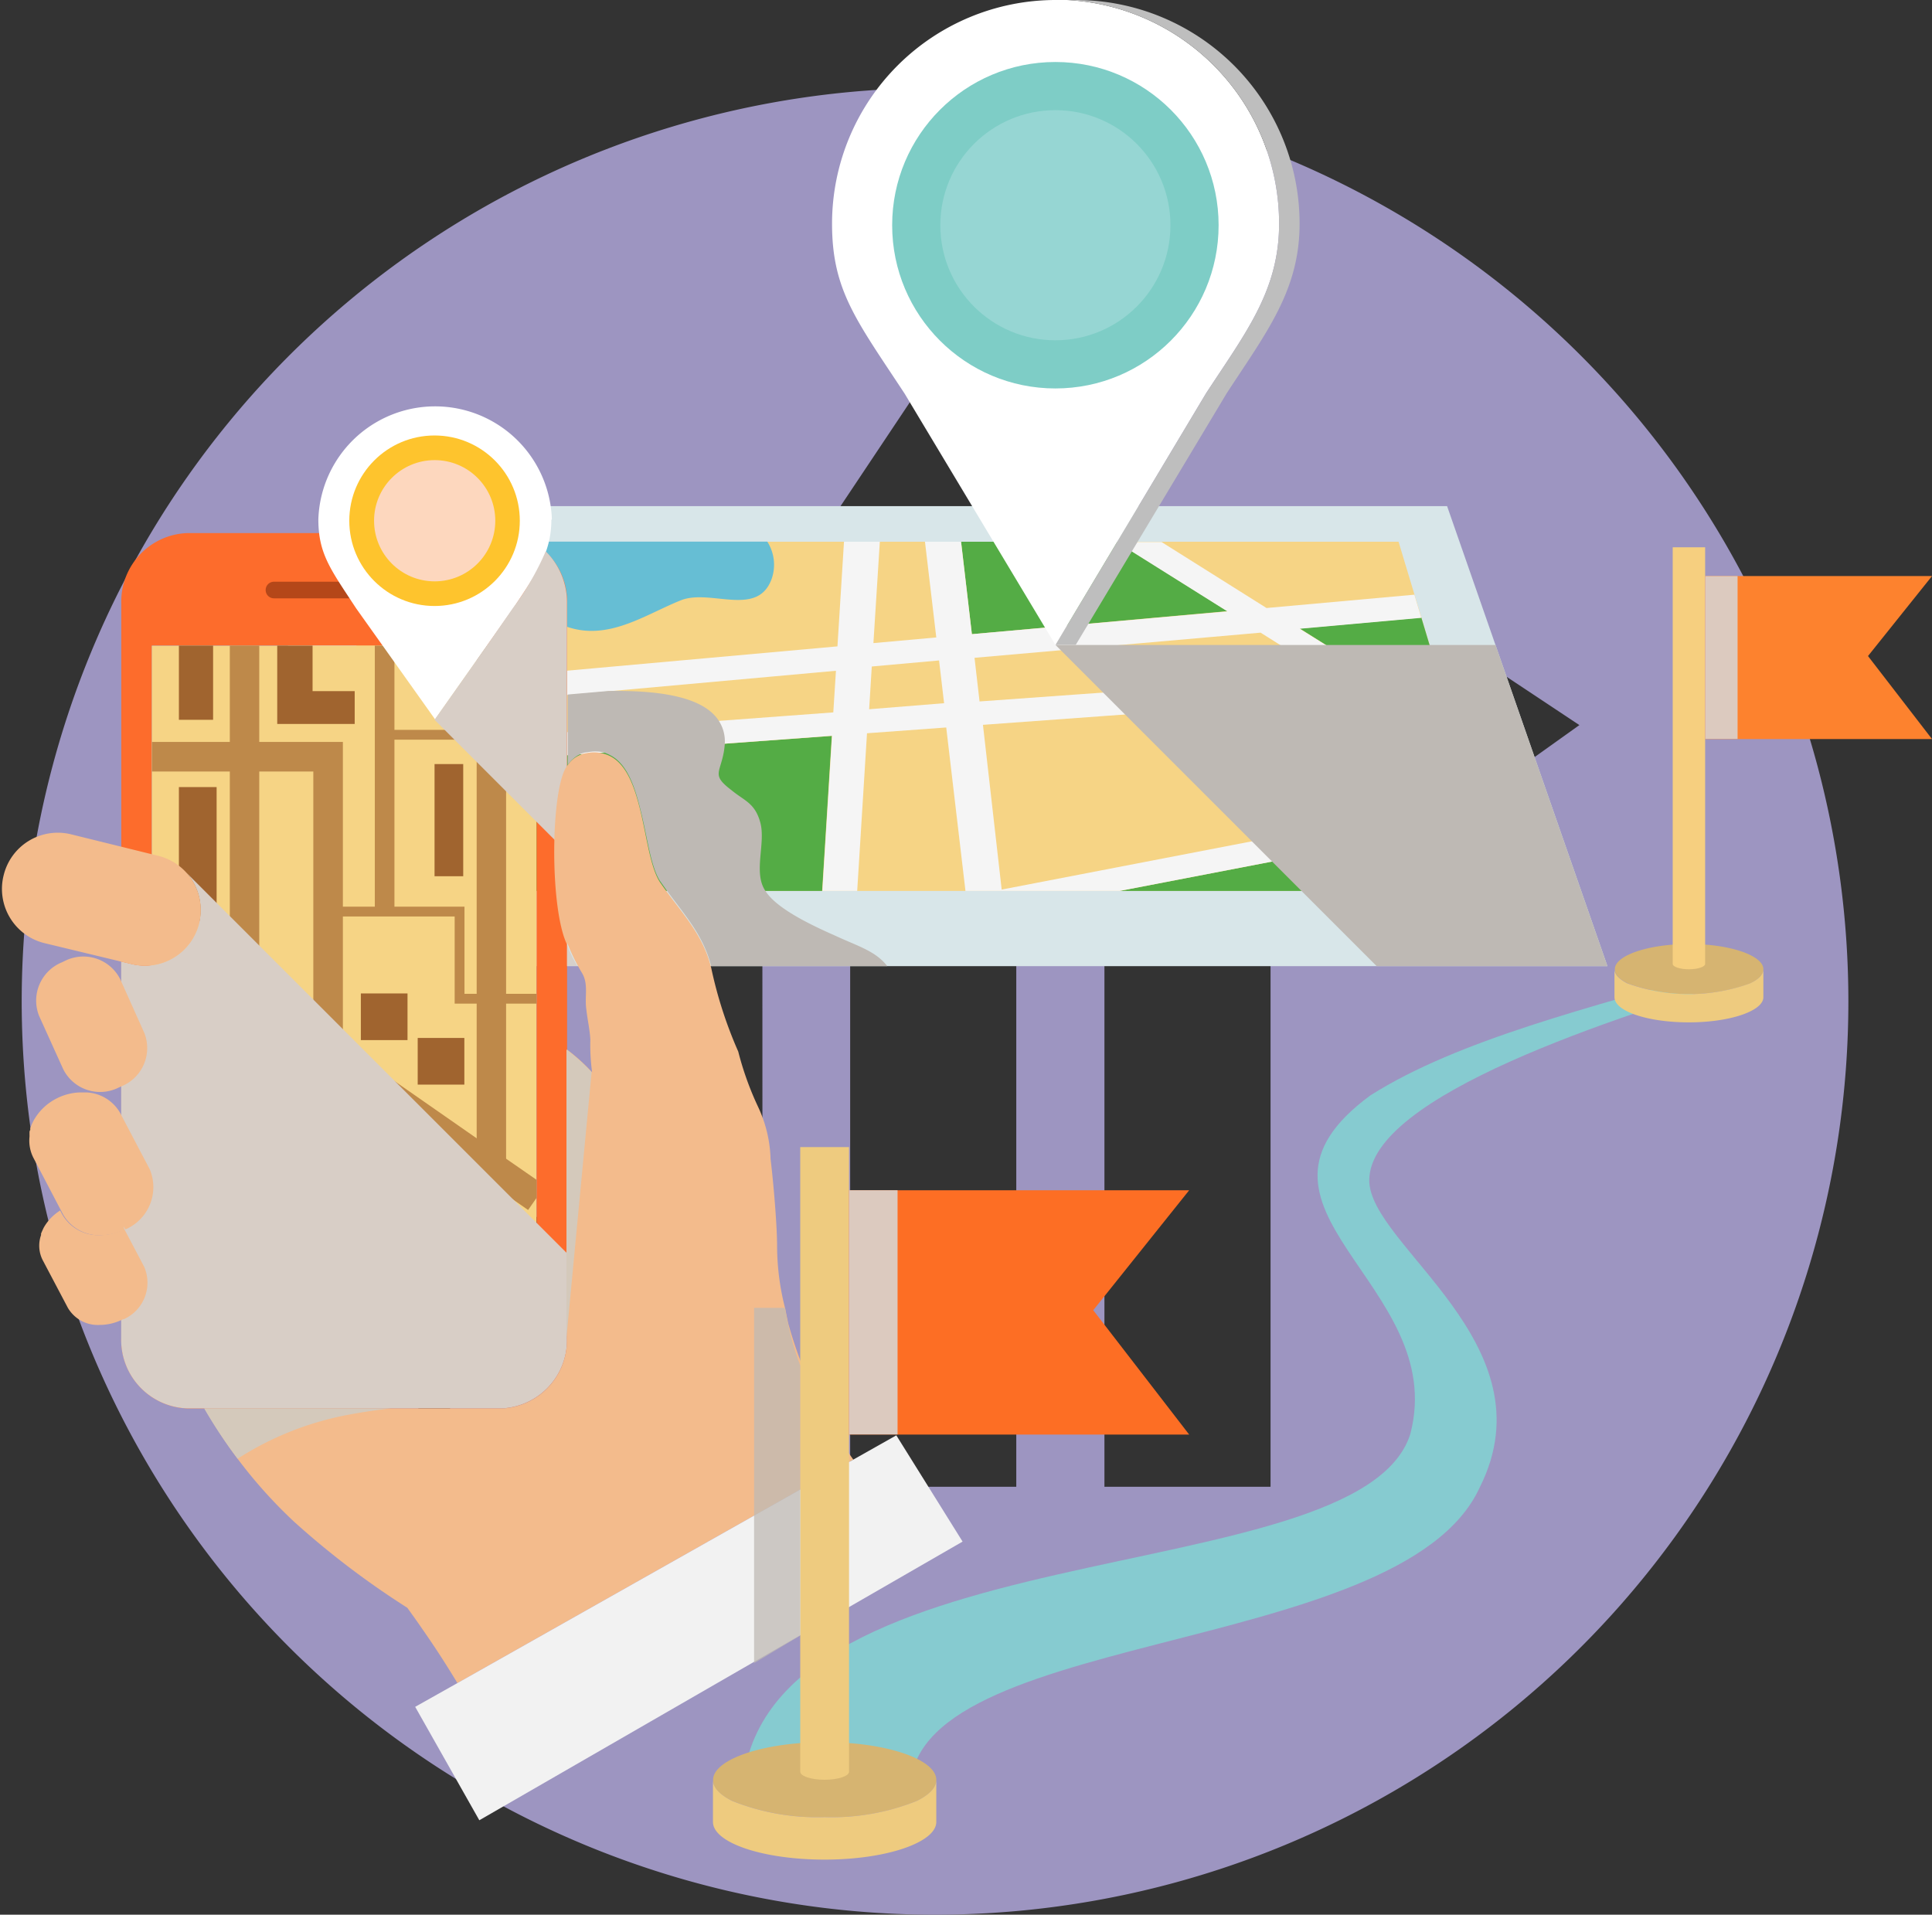 <svg xmlns="http://www.w3.org/2000/svg" viewBox="-0.166 0 153.636 152.26"><rect x="-0.166" y="0" width="153.636" height="152.26" fill="#333333" stroke="none"/><title>Depositphotos_64847203_03</title><g data-name="Layer 2"><g data-name="Layer 1" style="isolation:isolate"><path d="M74.19 7a72.63 72.63 0 1 0 72.63 72.63A72.64 72.64 0 0 0 74.19 7zM60.47 118.22H48.91V75.3a4.4 4.4 0 1 0-8.8 0v21.47h5.62L34.37 113.9 22.94 96.77h5.6V75.3a16 16 0 1 1 31.92 0zm20.18-71.94v71.95H67.44V46.28h-4.79l11.43-17.13 11.36 17.13zm34 19.08l-1.47 1-4.87 3.47v-5.27a7.44 7.44 0 0 0-7.44 7.44v46.23H87.66V72a20.66 20.66 0 0 1 20.63-20.63v-5.09l17.14 11.38z" style="mix-blend-mode:multiply" fill="#9f97c4" opacity=".98"/><path fill="#d8e6e9" d="M127.66 76.83H13.85l12.74-36.58h88.32l12.75 36.58z"/><path fill="#f6d485" d="M22.1 70.85l8.65-27.77h80.3l8.36 27.77H22.1z"/><path fill="#54ac45" d="M65.98 58.52l-.77 12.33H22.1l2.9-9.34 40.98-2.99z"/><path fill="#54ac45" d="M97.44 48.6l-20.32 1.83-.86-7.35h12.38l8.8 5.52z"/><path fill="#54ac45" d="M119.41 70.85H88.86l28.86-5.56h.02l1.67 5.56z"/><path fill="#54ac45" d="M114.06 53.1l-5.28.39-5.59-3.51 9.67-.87 1.2 3.99z"/><path d="M117.18 63.47l-37.69 7.27L78 57.64l30.34-2.21 3.18-.24 3.14-.22-.56-1.86-5.29.39-5.62-3.5 9.67-.87-.55-1.84-11.76 1.06-8.35-5.25h-3.56l8.8 5.52-20.32 1.81-.86-7.35h-2.87l.9 7.61-5 .45.51-8.06h-2.85l-.52 8.32-39.38 3.54-.61 2 39.87-3.6-.21 3.31-40.49 3-.61 1.86 41-3-.77 12.34H68l.78-12.54 6.3-.46 1.53 13h12.25l28.87-5.56zM68.95 56.4l.21-3.4 5.35-.48.4 3.4zm8.38-4.09l22.75-2 5.51 3.47-27.86 2z" fill="#f5f5f5"/><path d="M61.21 46c-1.11 3.15-4.88.79-7.24 1.74-3.15 1.26-6.45 3.76-10.23 1.55-.63-.47-1.41-.94-1.58-1.73-.16-1.25 1.11-1.41 1.11-2.2a2.25 2.25 0 0 0-1.09-2.29h18.67a3.42 3.42 0 0 1 .36 2.93z" fill="#66bed4"/><path d="M101.55 17.79c0 5.31-2.64 8.64-5.81 13.49L84.58 49.94l-.81 1.36-12-20C67.93 25.46 66 23.1 66 17.79A17.79 17.79 0 0 1 83.77 0h.92a17.8 17.8 0 0 1 16.86 17.79z" fill="#fff"/><path d="M103.18 17.79c0 5.31-2.64 8.64-5.8 13.49l-12 20h-1.61l.81-1.36 11.16-18.64c3.17-4.85 5.81-8.18 5.81-13.49A17.8 17.8 0 0 0 84.68 0h.72a17.79 17.79 0 0 1 17.78 17.79z" fill="#bebebe"/><path style="mix-blend-mode:multiply" fill="#beb9b4" d="M127.66 76.83h-18.35L83.77 51.29h34.99l8.9 25.54z"/><circle cx="83.76" cy="17.91" r="12.98" fill="#7ecdc6"/><circle cx="83.76" cy="17.91" r="9.15" style="mix-blend-mode:multiply" fill="#96d6d3"/><path d="M39.64 42.39H14.76A5.45 5.45 0 0 0 9.48 48v58.38a5.45 5.45 0 0 0 5.28 5.62h24.88a5.44 5.44 0 0 0 5.29-5.59V48a5.45 5.45 0 0 0-5.29-5.61zM42.5 103H11.91V51.34H42.5z" fill="#fd6c2c"/><path fill="#f6d485" d="M11.91 51.35h30.58v51.66H11.91z"/><path d="M33.44 46.92a.66.66 0 0 1-.66.66H21.62a.66.66 0 0 1-.66-.66.66.66 0 0 1 .66-.66h11.16a.66.66 0 0 1 .66.66z" fill="#b44719"/><path fill="#a0642f" d="M34.39 60.76h2.28v8.92h-2.28z"/><path fill="#a0642f" d="M28.53 79h3.71v3.71h-3.71z"/><path fill="#a0642f" d="M33.05 82.54h3.71v3.71h-3.71z"/><path fill="#a0642f" d="M14.07 86.95h2.99v7.86h-2.99z"/><path fill="#a0642f" d="M17.06 62.59v10.74h-5.15v-2.99h2.15v-7.75h3z"/><path fill="#a0642f" d="M28.04 54.96v2.61h-6.16v-6.23h2.81v3.62h3.35z"/><path fill="#a0642f" d="M14.06 51.34h2.72v5.9h-2.72z"/><path fill="#be894a" d="M42.5 93.82v1.44l-.67.96-1.74-1.21-2.35-1.63-12.99-9.04V61.35H11.92V59H27.1v24.11l10.64 7.41 2.35 1.63 2.41 1.67z"/><path fill="#be894a" d="M42.5 79.03v.78h-6.51v-6.93H25.93v-.78h10.84v6.93h5.73z"/><path fill="#be894a" d="M27.46 103h-2.53l-2.8-7.05-.58-1.45-3.44-8.69V51.34h2.34v34.01L27.46 103z"/><path fill="#be894a" d="M23.21 95.55l-1.08.4-10.21 3.76v-1.65l9.63-3.56 1.12-.42.54 1.47z"/><path fill="#be894a" d="M11.92 76.79h7.36v.78h-7.36v-.78z"/><path fill="#be894a" d="M29.64 51.34v21.15h1.56V51.34h-1.56z"/><path fill="#be894a" d="M30.42 58.04H42.5v.78H30.42z"/><path fill="#be894a" d="M37.74 51.34h2.34V103h-2.34z"/><path d="M35.6 99.65a23 23 0 0 1-.34 3.35h-4.83c-.38-2.65-2-4.63-3.33-7-.69-1.17-3.32-5.86-1.17-6.55s5.08 3.61 6.55 4.6c1.07.68 2 .78 2.63 2a8.71 8.71 0 0 1 .49 3.6z" fill="#7db878"/><path d="M43.68 41.34c0 2.77-1.38 4.51-3 7l-6.25 8.86-6.28-8.83c-2-3.06-3-4.3-3-7.07a9.29 9.29 0 0 1 18.57 0z" fill="#fff"/><circle cx="34.39" cy="41.41" r="6.78" fill="#fec42d"/><circle cx="34.4" cy="41.41" r="4.82" style="mix-blend-mode:multiply" fill="#fdd7be"/><path d="M44.92 99.66v6.71a5.44 5.44 0 0 1-5.28 5.63H14.76a5.45 5.45 0 0 1-5.29-5.59V76.46l.83.2a4.32 4.32 0 0 0 1.61.09 4.43 4.43 0 0 0 2.72-7.38l27.86 27.86z" style="mix-blend-mode:multiply" fill="#d8cec6"/><path d="M44.92 48v19.77l-2.43-2.43-8.1-8.1 4.16-5.9 2.08-3a22.28 22.28 0 0 0 2.6-4.5A5.73 5.73 0 0 1 44.92 48z" style="mix-blend-mode:multiply" fill="#d8cec6"/><path d="M67.69 116.07l-31.48 17.77a1.13 1.13 0 0 1-.11-.18c-.83-1.36-1.64-2.63-2.76-4.23-.35-.51-.7-1-1.12-1.58a67.17 67.17 0 0 1-9-6.84 38.24 38.24 0 0 1-7.11-9h23.56a5.42 5.42 0 0 0 5.25-5.57V83.46a14.82 14.82 0 0 1 2 1.81 15.9 15.9 0 0 1-.14-2.6c-.05-.84-.23-1.58-.32-2.41-.15-1 .19-2-.34-2.88A15 15 0 0 1 44.95 75v.16c-1.44-2.85-1.34-12.61 0-14.28a2.24 2.24 0 0 1 1.58-1 2.85 2.85 0 0 1 1.84.26c1.3.67 1.93 2.43 2.39 4.33.52 2.16.79 4.48 1.54 5.66 1.59 2.32 3.44 4.08 4.1 6.88a33.81 33.81 0 0 0 2.14 6.61A24.6 24.6 0 0 0 60.11 88a10.38 10.38 0 0 1 1 4.15c.29 2.43.52 5.5.52 6.95a20.07 20.07 0 0 0 .67 5.06c.06.36.14.71.21 1.06a34.57 34.57 0 0 0 5.18 10.85z" fill="#f3bb8c"/><path d="M15.67 73.43a4.44 4.44 0 0 1-5.37 3.24L3.37 75a4.44 4.44 0 0 1-3.24-5.42 4.43 4.43 0 0 1 5.37-3.23l6.93 1.71a4.44 4.44 0 0 1 3.24 5.37z" fill="#f3bb8c"/><path d="M9.84 97.75h-.05l-.11-.21v.26a4.31 4.31 0 0 1-1.85.43 3.3 3.3 0 0 1-3-1.69l-.14-.27-2.19-4.18a3 3 0 0 1-.32-1.69 1.36 1.36 0 0 0 0-.16v-.16c0-.07 0-.15.06-.22a1.5 1.5 0 0 0 0-.15l.06-.15a3.69 3.69 0 0 1 .35-.69 4.31 4.31 0 0 1 1.65-1.5 4.42 4.42 0 0 1 1.89-.5h.51a3.25 3.25 0 0 1 2.71 1.67l.28.54L11.75 93a3.66 3.66 0 0 1-1.91 4.75z" fill="#f3bb8c"/><path d="M9.69 104.9h-.06a4.09 4.09 0 0 1-1.86.46A2.76 2.76 0 0 1 5.23 104l-2-3.79a2.53 2.53 0 0 1-.13-2 1.09 1.09 0 0 1 0-.12l.1-.23.07-.15a1.47 1.47 0 0 1 .09-.17 3.85 3.85 0 0 1 1.26-1.28l.14.27a3.3 3.3 0 0 0 3 1.69 4.35 4.35 0 0 0 1.85-.43v-.26l.11.21 1.58 3a3.18 3.18 0 0 1-1.61 4.16z" fill="#f3bb8c"/><path d="M11.31 82.14a3.28 3.28 0 0 1-1.83 4.25l-.24.11A3.28 3.28 0 0 1 4.85 85l-1.91-4.22a3.29 3.29 0 0 1 1.83-4.26l.23-.11a3.28 3.28 0 0 1 4.4 1.47z" fill="#f3bb8c"/><path fill="#f2f2f2" d="M76.38 122.59l-38.43 22.16-5.1-9.02 3.36-1.89 31.48-17.77 3.42-1.93 5.27 8.45z"/><path d="M46.88 85.26l-2 21.1v-22.9a15.93 15.93 0 0 1 2 1.8z" style="mix-blend-mode:multiply" fill="#d4c9bb"/><path d="M30.9 112c-1.1.12-2.21.29-3.29.49a24.67 24.67 0 0 0-8.88 3.51 39.39 39.39 0 0 1-2.66-4z" fill="#d4c9bb" style="mix-blend-mode:multiply"/><path d="M45.75 76.81h-.82v-1.62a.12.12 0 0 0 0 .06v-.15a9.18 9.18 0 0 0 .82 1.71z" style="mix-blend-mode:multiply" fill="#d6d0ca"/><path d="M108.72 93.86c0 5.19 14.5 13 8.8 24.39-6.32 13.93-47.13 11.09-45.23 25H58.84c0-22.08 49-16.26 53.14-29.2 3.17-12-15.37-18-3.16-26.95 7-4.43 17.53-7 27.86-10l2.65.45c-10.92 3.3-30.61 9.56-30.61 16.31z" fill="#86cbd0"/><path d="M74.29 141.54c0 .62-.56 1.19-1.53 1.67a18.18 18.18 0 0 1-7.35 1.29 18.19 18.19 0 0 1-7.35-1.29c-1-.48-1.52-1.05-1.52-1.67 0-1.63 4-3 8.88-3s8.87 1.36 8.87 3z" fill="#d6b471"/><path d="M74.29 141.54v3.34c0 1.64-4 3-8.88 3s-8.88-1.33-8.88-3v-3.34c0 .62.56 1.19 1.52 1.67a18.19 18.19 0 0 0 7.35 1.29 18.18 18.18 0 0 0 7.35-1.29c.98-.49 1.54-1.05 1.54-1.67z" fill="#eecb7f"/><path d="M67.35 91.22v49.67c0 .35-.87.64-1.94.64s-1.94-.29-1.94-.64V91.22z" fill="#eecb7f"/><path fill="#fd6e24" d="M94.4 114.08H67.34V94.65H94.4l-7.63 9.54 7.63 9.89z"/><path style="mix-blend-mode:multiply" fill="#dccabf" d="M67.34 94.65h3.87v19.42h-3.87z"/><path d="M140.06 77.07c0 .41-.37.79-1 1.12a14.37 14.37 0 0 1-9.81 0c-.64-.32-1-.7-1-1.12 0-1.09 2.65-2 5.92-2s5.89.93 5.89 2z" fill="#d6b471"/><path d="M140.06 77.07v2.23c0 1.09-2.65 2-5.92 2s-5.92-.88-5.92-2v-2.23c0 .41.37.79 1 1.12a14.37 14.37 0 0 0 9.81 0c.66-.32 1.03-.7 1.03-1.12z" fill="#eecb7f"/><path d="M135.43 43.52v33.13c0 .23-.58.43-1.29.43s-1.29-.2-1.29-.43V43.52z" fill="#f6cf7f"/><path fill="#fd822e" d="M153.47 58.77h-18.04V45.81h18.04l-5.09 6.36 5.09 6.6z"/><path style="mix-blend-mode:multiply" fill="#dccabf" d="M135.43 45.81h2.58v12.95h-2.58z"/><path d="M70.39 76.83h-14c-.61-2.42-2.09-4.05-3.52-6l-.56-.79c-.75-1.18-1-3.51-1.55-5.66-.46-1.9-1.09-3.66-2.39-4.32a3 3 0 0 0-.57-.24 3.24 3.24 0 0 0-1.25 0 1.62 1.62 0 0 0-.63.17 2.63 2.63 0 0 0-.94.84v-5.6l3.22-.28c3.57-.06 7.43.31 8.77 2.33a3 3 0 0 1 .5 1.87 6 6 0 0 1-.07.61c-.31 1.76-1 1.86.62 3.09 1 .83 1.86 1 2.28 2.58s-.52 3.83.31 5.27a1.08 1.08 0 0 0 .1.16c.94 1.49 4 2.86 5.57 3.56 1.72.8 3.2 1.21 4.11 2.41z" fill="#beb9b4" style="mix-blend-mode:multiply"/><path d="M63.47 108.58v21.48l-3.67 2.2V104h2.45l.09.45c.06.35.13.69.2 1a22.58 22.58 0 0 0 .93 3.13z" style="mix-blend-mode:multiply" fill="#beb9b4" opacity=".75"/></g></g></svg>